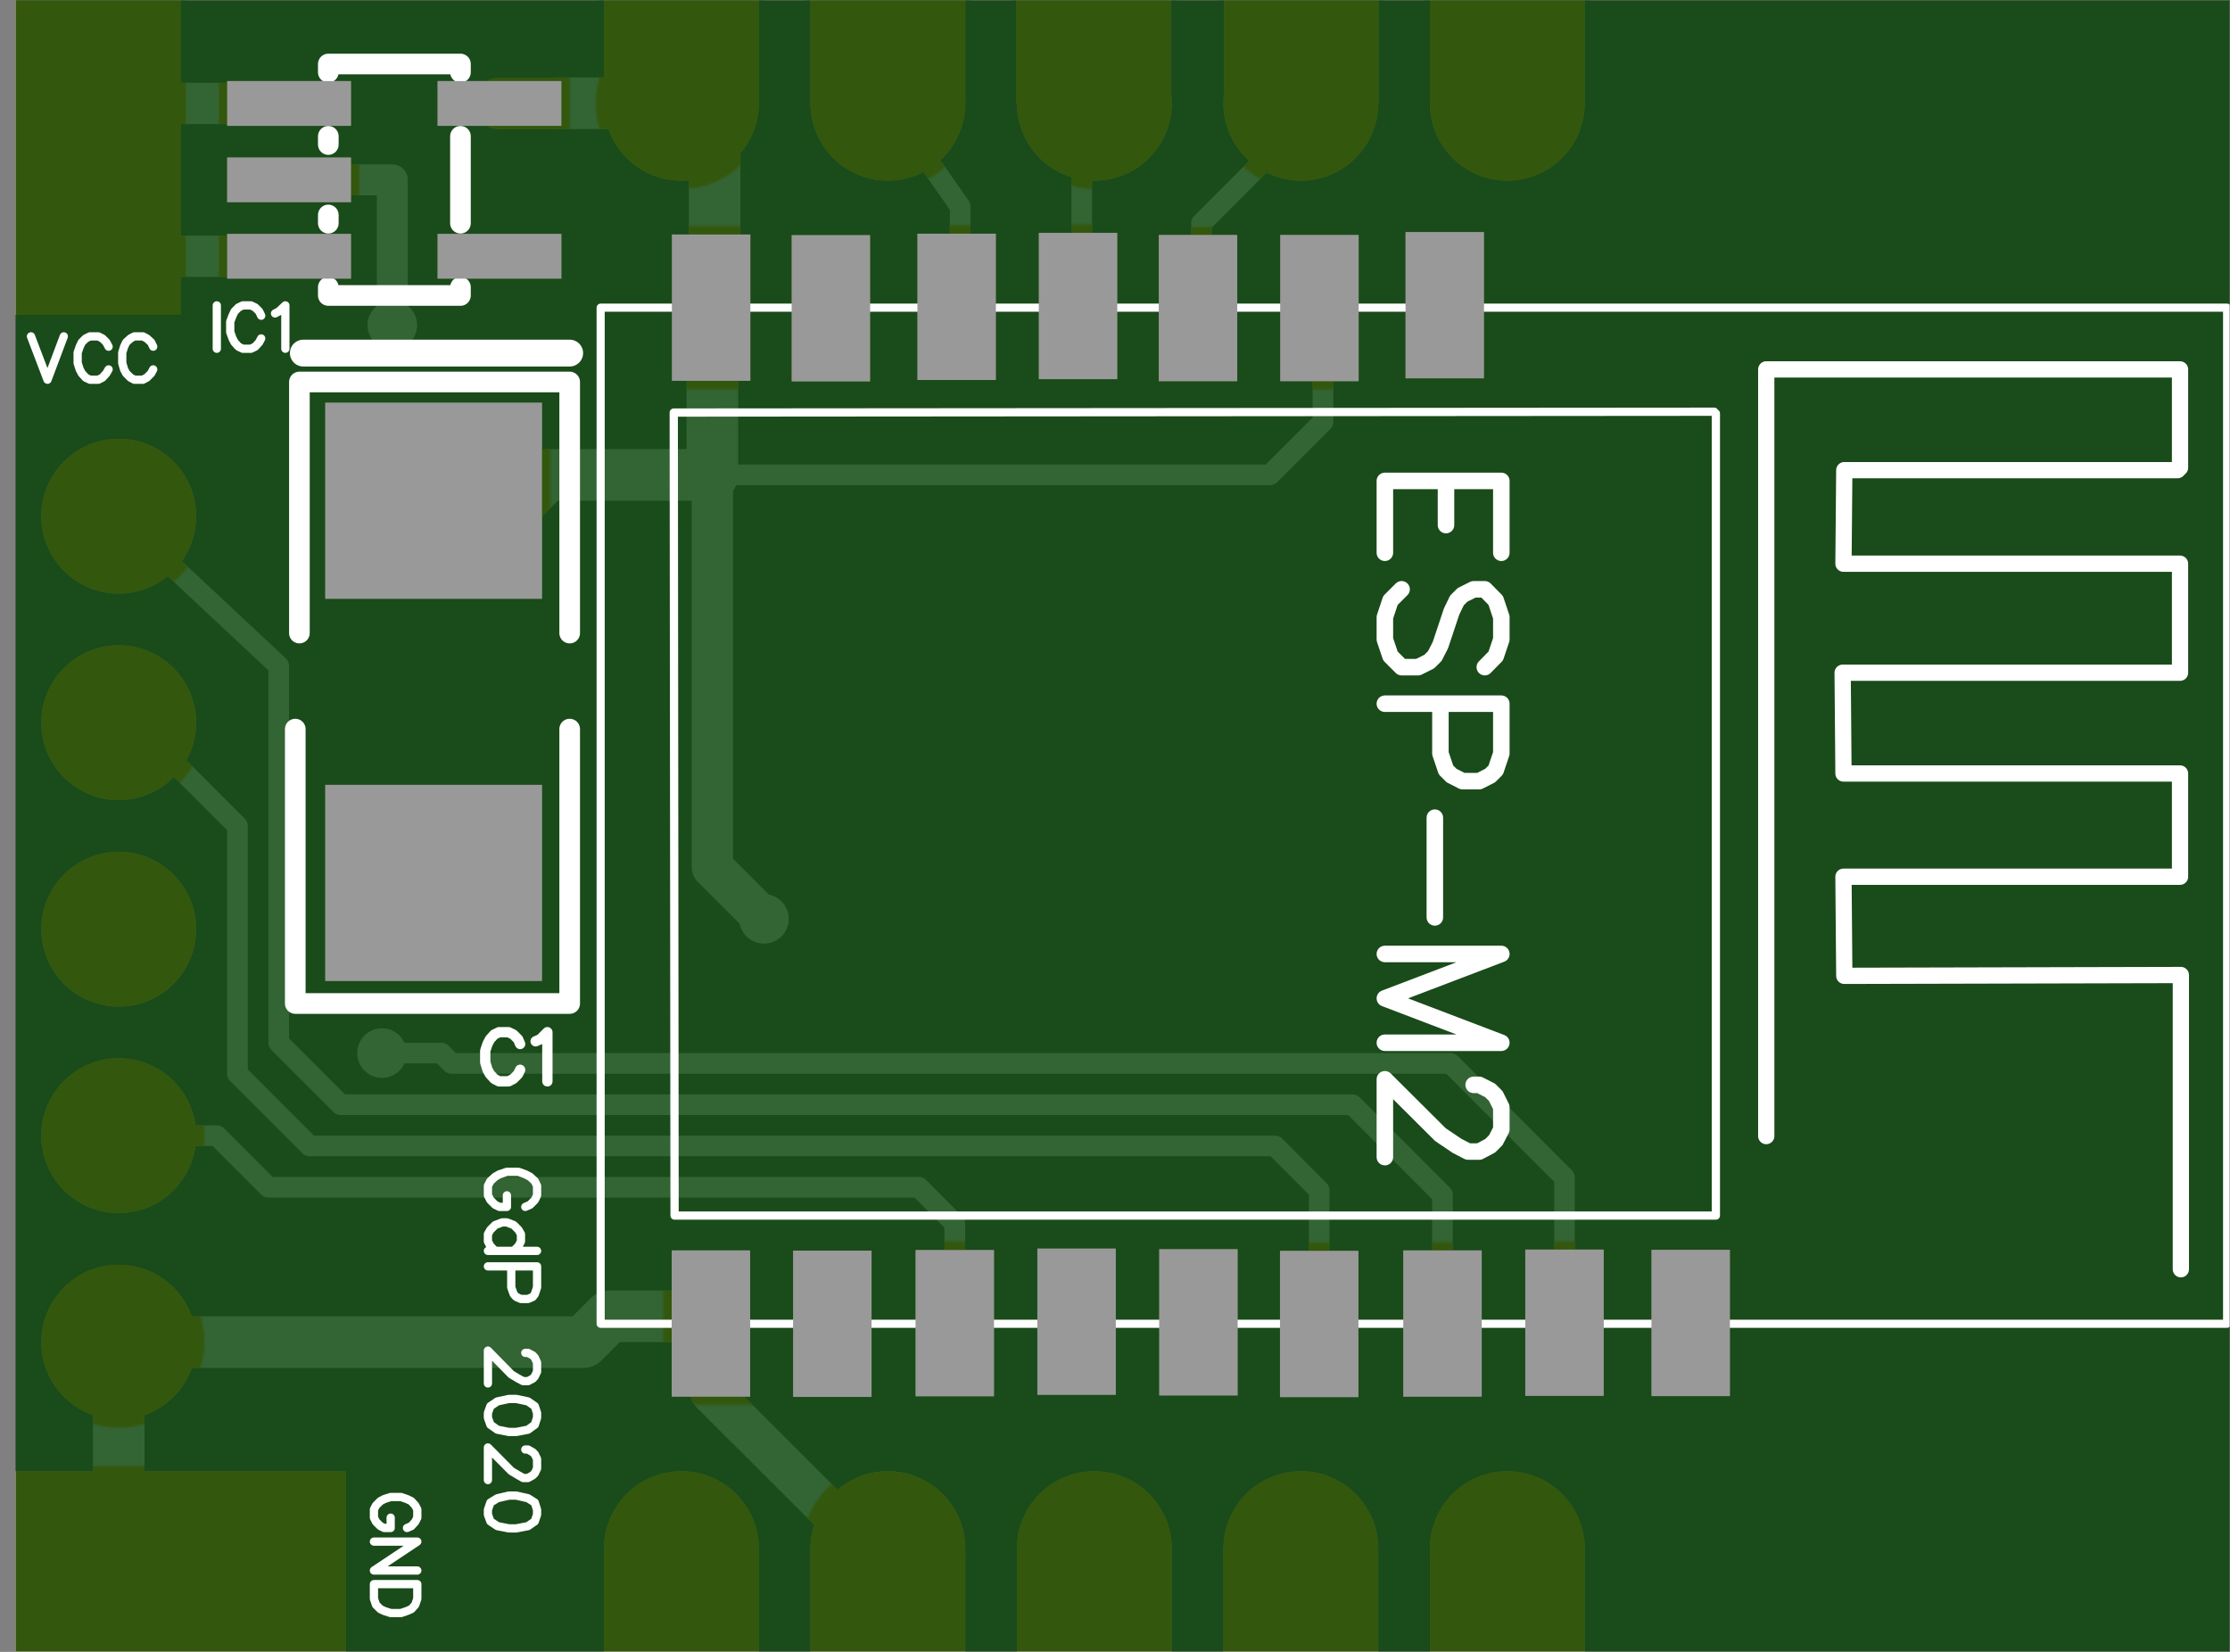 <svg version="1.1" xmlns="http://www.w3.org/2000/svg" xmlns:xlink="http://www.w3.org/1999/xlink" stroke-linecap="round" stroke-linejoin="round" stroke-width="0" fill-rule="evenodd" clip-rule="evenodd" id="dRuYs_VOfxOShmXWoYRb_top" viewBox="0 0 1080 800" width="1.08in" height="0.8in" class="w-100 h-100"><rect x="0" y="0" width="1080" height="800" fill="#808080" stroke="none"/><defs><style>.dRuYs_VOfxOShmXWoYRb_fr4 {color: #666666;}
.dRuYs_VOfxOShmXWoYRb_cu {color: #cccccc;}
.dRuYs_VOfxOShmXWoYRb_cf {color: #cc9933;}
.dRuYs_VOfxOShmXWoYRb_sm {color: #004200; opacity: 0.75;}
.dRuYs_VOfxOShmXWoYRb_ss {color: #ffffff;}
.dRuYs_VOfxOShmXWoYRb_sp {color: #999999;}
.dRuYs_VOfxOShmXWoYRb_out {color: #000000;}</style><rect x="-34" y="-14.85" width="68" height="29.7" id="DCm0Cj4sZloYsLR3-ogR_pad-30"/><circle cx="0" cy="0" r="41.5" id="DCm0Cj4sZloYsLR3-ogR_pad-32"/><rect x="-30" y="-10.85" width="60" height="21.7" id="LNoMsRSAycem2Q4LWpcy_pad-15"/><rect x="-52.5" y="-47.5" width="105" height="95" id="LNoMsRSAycem2Q4LWpcy_pad-16"/><rect x="-19" y="-35.433" width="38" height="70.866" id="LNoMsRSAycem2Q4LWpcy_pad-17"/><rect x="-19" y="-35.43" width="38" height="70.86" id="LNoMsRSAycem2Q4LWpcy_pad-18"/><rect x="-30" y="-10.85" width="60" height="21.7" id="fA8xEWVfnaQmWUT1r8nX_pad-15"/><rect x="-52.5" y="-47.5" width="105" height="95" id="fA8xEWVfnaQmWUT1r8nX_pad-16"/><rect x="-19" y="-35.433" width="38" height="70.866" id="fA8xEWVfnaQmWUT1r8nX_pad-17"/><rect x="-19" y="-35.43" width="38" height="70.86" id="fA8xEWVfnaQmWUT1r8nX_pad-18"/><circle cx="0" cy="0" r="37.5" id="fA8xEWVfnaQmWUT1r8nX_pad-19"/><circle cx="0" cy="0" r="12" id="fA8xEWVfnaQmWUT1r8nX_pad-14"/><circle cx="0" cy="0" r="39.5" id="Iuei8qnMiVP4nGLohRj-_pad-1"/><circle cx="0" cy="0" r="6" id="sPzsNYhzyNIth3kAeZhu_pad-1"/><circle cx="0" cy="0" r="16" id="sPzsNYhzyNIth3kAeZhu_pad-2"/><g id="dRuYs_VOfxOShmXWoYRb_top_soldermask"><use xlink:href="#DCm0Cj4sZloYsLR3-ogR_pad-30" x="140" y="749.9"/><use xlink:href="#DCm0Cj4sZloYsLR3-ogR_pad-30" x="140" y="712.9"/><use xlink:href="#DCm0Cj4sZloYsLR3-ogR_pad-30" x="140" y="675.9"/><use xlink:href="#DCm0Cj4sZloYsLR3-ogR_pad-30" x="241.9" y="675.9"/><use xlink:href="#DCm0Cj4sZloYsLR3-ogR_pad-30" x="241.9" y="749.9"/><path d="M 153.4 320.9 153.4 424 266.5 424 266.5 320.9 153.4 320.9"/><path d="M 153.4 505.9 153.4 609 266.5 609 266.5 505.9 153.4 505.9"/><use xlink:href="#DCm0Cj4sZloYsLR3-ogR_pad-32" x="330" y="750"/><use xlink:href="#DCm0Cj4sZloYsLR3-ogR_pad-32" x="430" y="750"/><use xlink:href="#DCm0Cj4sZloYsLR3-ogR_pad-32" x="530" y="750"/><use xlink:href="#DCm0Cj4sZloYsLR3-ogR_pad-32" x="630" y="750"/><use xlink:href="#DCm0Cj4sZloYsLR3-ogR_pad-32" x="730" y="750"/><use xlink:href="#DCm0Cj4sZloYsLR3-ogR_pad-32" x="330" y="50"/><use xlink:href="#DCm0Cj4sZloYsLR3-ogR_pad-32" x="430" y="50"/><use xlink:href="#DCm0Cj4sZloYsLR3-ogR_pad-32" x="530" y="50"/><use xlink:href="#DCm0Cj4sZloYsLR3-ogR_pad-32" x="630" y="50"/><use xlink:href="#DCm0Cj4sZloYsLR3-ogR_pad-32" x="730" y="50"/><use xlink:href="#DCm0Cj4sZloYsLR3-ogR_pad-32" x="57.5" y="150"/><use xlink:href="#DCm0Cj4sZloYsLR3-ogR_pad-32" x="57.5" y="250"/><use xlink:href="#DCm0Cj4sZloYsLR3-ogR_pad-32" x="57.5" y="350"/><use xlink:href="#DCm0Cj4sZloYsLR3-ogR_pad-32" x="57.5" y="450"/><use xlink:href="#DCm0Cj4sZloYsLR3-ogR_pad-32" x="57.5" y="550"/><path d="M 321.5 611.5 321.5 690.5 367.5 690.5 367.5 611.5 321.5 611.5"/><path d="M 379.4 611.3 379.4 690.1 425.5 690.1 425.5 611.3 379.4 611.3"/><path d="M 440.3 611.9 440.3 690.9 486.3 690.9 486.3 611.9 440.3 611.9"/><path d="M 499.2 612.3 499.2 691.3 545.2 691.3 545.2 612.3 499.2 612.3"/><path d="M 557.2 611.3 557.2 690.1 603.1 690.1 603.1 611.3 557.2 611.3"/><path d="M 616 611.3 616 690.1 661.9 690.1 661.9 611.3 616 611.3"/><path d="M 676.8 612.8 676.8 691.5 722.7 691.5 722.7 612.8 676.8 612.8"/><path d="M 734.7 120 734.7 198.8 780.7 198.8 780.7 120 734.7 120"/><path d="M 615.9 119.4 615.9 198.2 661.8 198.2 661.8 119.4 615.9 119.4"/><path d="M 557.5 120.1 557.5 199 603.5 199 603.5 120.1 557.5 120.1"/><path d="M 675.6 119.6 675.6 198.4 721.7 198.4 721.7 119.6 675.6 119.6"/><path d="M 498.5 120.5 498.5 199.4 544.4 199.4 544.4 120.5 498.5 120.5"/><path d="M 439.4 119.8 439.4 198.6 485.3 198.6 485.3 119.8 439.4 119.8"/><path d="M 380.1 119.4 380.1 198.4 426.1 198.4 426.1 119.4 380.1 119.4"/><path d="M 321.3 119.6 321.3 198.4 367.3 198.4 367.3 119.6 321.3 119.6"/><path d="M 795.7 119.8 795.7 198.8 841.8 198.8 841.8 119.8 795.7 119.8"/><path d="M 2.5 805 90 805 90 645 2.5 645 2.5 805"/><path d="M 2.5 90 170 90 170 -5 2.5 -5 2.5 90"/><path d="M 290 805 370 805 370 750 290 750 290 805"/><path d="M 390 805 470 805 470 750 390 750 390 805"/><path d="M 490 805 570 805 570 750 490 750 490 805"/><path d="M 590 805 670 805 670 750 590 750 590 805"/><path d="M 690 805 770 805 770 750 690 750 690 805"/><path d="M 290 50 370 50 370 -5 290 -5 290 50"/><path d="M 390 50 470 50 470 -5 390 -5 390 50"/><path d="M 490 50 570 50 570 -5 490 -5 490 50"/><path d="M 590 50 670 50 670 -5 590 -5 590 50"/><path d="M 690 50 770 50 770 -5 690 -5 690 50"/></g><g id="dRuYs_VOfxOShmXWoYRb_top_silkscreen"><path d="M 223 660.9 223 656.9 159 656.9 159 660.9 M 159 765 159 769 223 769 223 765 M 223 734 223 691.9 M 159 730 159 734 M 159 691.9 159 695.9" fill="none" stroke-width="10"/><path d="M 275.9 629 146.9 629" fill="none" stroke-width="13"/><path d="M 145 493.4 145 615 275.9 615 275.9 493.4 M 275.9 446.9 275.9 314 143 314 143 446.9" fill="none" stroke-width="10"/><path d="M 290.9 642.7 290.9 158.9 1078.6 158.9 1078.6 651 290.9 651 290.9 642.7" fill="none" stroke-width="3.937"/><path d="M 831 599.8 831 211.3 326.7 211.3 326.3 600.2 830.2 600.6" fill="none" stroke-width="4"/><path d="M 855.4 249.8 855.4 621.1 1055.8 621.1 1055.8 573.5 1054.6 572.3 893.2 572.3 892.8 527 1055.8 527 1055.8 474.2 892.4 474.2 892.8 425.4 1055.8 425.4 1055.8 375.4 892.8 375.4 893.2 327.4 1056.2 327.8 1056.2 185.3" fill="none" stroke-width="7.874"/><path d="M 197.1 60 199.2 60.9 201.1 63 202.1 65 202.1 69 201.1 70.9 199.2 73 197.1 74 194.2 75 189.2 75 186.1 74 184.2 73 182.1 70.9 181.1 69 181.1 65 182.1 63 184.2 60.9 186.1 60 189.2 60 M 189.2 65 189.2 60 M 202.1 53.4 181.1 53.4 M 202.1 53.4 181.1 39.4 M 202.1 39.4 181.1 39.4 M 202.1 32.8 181.1 32.8 M 202.1 32.8 202.1 25.7 201.1 22.8 199.2 20.7 197.1 19.8 194.2 18.8 189.2 18.8 186.1 19.8 184.2 20.7 182.1 22.8 181.1 25.7 181.1 32.8 M 15 637.1 23 616.1 M 30.9 637.1 23 616.1 M 52.6 632.1 51.5 634.2 49.6 636.1 47.6 637.1 43.6 637.1 41.5 636.1 39.6 634.2 38.6 632.1 37.6 629.2 37.6 624.2 38.6 621.1 39.6 619.2 41.5 617.1 43.6 616.1 47.6 616.1 49.6 617.1 51.5 619.2 52.6 621.1 M 74.2 632.1 73.2 634.2 71.1 636.1 69.2 637.1 65.1 637.1 63.2 636.1 61.1 634.2 60.1 632.1 59.2 629.2 59.2 624.2 60.1 621.1 61.1 619.2 63.2 617.1 65.1 616.1 69.2 616.1 71.1 617.1 73.2 619.2 74.2 621.1 M 254.4 215.5 256.7 216.5 259 218.8 260.1 221.1 260.1 225.7 259 228 256.7 230.1 254.4 231.3 251.1 232.5 245.5 232.5 241.9 231.3 239.8 230.1 237.5 228 236.3 225.7 236.3 221.1 237.5 218.8 239.8 216.5 241.9 215.5 245.5 215.5 M 245.5 221.1 245.5 215.5 M 260.1 194.2 236.3 194.2 M 248.8 194.2 251.1 196.5 252.3 198.8 252.3 202.3 251.1 204.4 248.8 206.7 245.5 208 243.2 208 239.8 206.7 237.5 204.4 236.3 202.3 236.3 198.8 237.5 196.5 239.8 194.2 M 260.1 186.7 236.3 186.7 M 260.1 186.7 260.1 176.5 259 173.2 258 171.9 255.7 170.9 252.3 170.9 250 171.9 248.8 173.2 247.6 176.5 247.6 186.7 M 254.4 144.8 255.7 144.8 258 143.6 259 142.5 260.1 140.1 260.1 135.7 259 133.4 258 132.3 255.7 131.1 253.4 131.1 251.1 132.3 247.6 134.4 236.3 145.9 236.3 130 M 260.1 115.7 259 119 255.7 121.3 250 122.5 246.5 122.5 240.9 121.3 237.5 119 236.3 115.7 236.3 113.4 237.5 110 240.9 107.6 246.5 106.5 250 106.5 255.7 107.6 259 110 260.1 113.4 260.1 115.7 M 254.4 98 255.7 98 258 96.7 259 95.7 260.1 93.4 260.1 88.8 259 86.5 258 85.5 255.7 84.2 253.4 84.2 251.1 85.5 247.6 87.6 236.3 99 236.3 83.2 M 260.1 68.8 259 72.3 255.7 74.4 250 75.7 246.5 75.7 240.9 74.4 237.5 72.3 236.3 68.8 236.3 66.5 237.5 63.2 240.9 60.9 246.5 59.8 250 59.8 255.7 60.9 259 63.2 260.1 66.5 260.1 68.8 M 105 652.1 105 631.1 M 126.5 647.1 125.5 649.2 123.6 651.1 121.5 652.1 117.6 652.1 115.5 651.1 113.6 649.2 112.6 647.1 111.5 644.2 111.5 639.2 112.6 636.1 113.6 634.2 115.5 632.1 117.6 631.1 121.5 631.1 123.6 632.1 125.5 634.2 126.5 636.1 M 133.2 648.2 135.1 649.2 138.2 652.1 138.2 631.1" fill="none" stroke-width="4"/><path d="M 251.9 294.4 250.9 296.7 248.6 299 246.3 300.1 241.7 300.1 239.4 299 237.3 296.7 236.1 294.4 235 291.1 235 285.5 236.1 281.9 237.3 279.8 239.4 277.5 241.7 276.3 246.3 276.3 248.6 277.5 250.9 279.8 251.9 281.9 M 259.4 295.7 261.7 296.7 265.1 300.1 265.1 276.3" fill="none" stroke-width="5"/><path d="M 1140.3 415 1109.7 415 1103.5 413 1099.4 408.8 1097.5 402.6 1097.5 398.6 1099.4 392.5 1103.5 388.4 1109.7 386.3 1140.3 386.3 M 1140.3 368.8 1140.3 346.3 1123.9 358.4 1123.9 352.3 1121.9 348.2 1120 346.3 1113.8 344.2 1109.7 344.2 1103.5 346.3 1099.4 350.3 1097.5 356.5 1097.5 362.6 1099.4 368.8 1101.4 370.7 1105.6 372.8" fill="none" stroke-width="6"/><path d="M 727.1 567.1 670.7 567.1 M 727.1 567.1 727.1 532.3 M 700.3 567.1 700.3 545.7 M 670.7 567.1 670.7 532.3 M 719.1 476.9 724.4 482.3 727.1 490.3 727.1 501.1 724.4 509.2 719.1 514.6 713.7 514.6 708.3 511.9 705.6 509.2 703 503.8 697.6 487.6 694.9 482.3 692.2 479.6 686.8 476.9 678.8 476.9 673.4 482.3 670.7 490.3 670.7 501.1 673.4 509.2 678.8 514.6 M 727.1 459.2 670.7 459.2 M 727.1 459.2 727.1 435.1 724.4 427.1 721.7 424.4 716.4 421.7 708.3 421.7 703 424.4 700.3 427.1 697.6 435.1 697.6 459.2 M 694.9 404 694.9 355.7 M 727.1 338 670.7 338 M 727.1 338 670.7 316.5 M 727.1 295 670.7 316.5 M 727.1 295 670.7 295 M 713.7 274.6 716.4 274.6 721.7 271.9 724.4 269.2 727.1 263.8 727.1 253 724.4 247.8 721.7 245.1 716.4 242.3 711 242.3 705.6 245.1 697.6 250.5 670.7 277.3 670.7 239.6" fill="none" stroke-width="8"/></g><g id="dRuYs_VOfxOShmXWoYRb_top_solderpaste"><use xlink:href="#LNoMsRSAycem2Q4LWpcy_pad-15" x="140" y="749.9"/><use xlink:href="#LNoMsRSAycem2Q4LWpcy_pad-15" x="140" y="712.9"/><use xlink:href="#LNoMsRSAycem2Q4LWpcy_pad-15" x="140" y="675.9"/><use xlink:href="#LNoMsRSAycem2Q4LWpcy_pad-15" x="241.9" y="675.9"/><use xlink:href="#LNoMsRSAycem2Q4LWpcy_pad-15" x="241.9" y="749.9"/><use xlink:href="#LNoMsRSAycem2Q4LWpcy_pad-16" x="210" y="372.4"/><use xlink:href="#LNoMsRSAycem2Q4LWpcy_pad-16" x="210" y="557.5"/><use xlink:href="#LNoMsRSAycem2Q4LWpcy_pad-17" x="344.4" y="651"/><use xlink:href="#LNoMsRSAycem2Q4LWpcy_pad-18" x="402.4" y="650.7"/><use xlink:href="#LNoMsRSAycem2Q4LWpcy_pad-18" x="463.3" y="651.4"/><use xlink:href="#LNoMsRSAycem2Q4LWpcy_pad-18" x="522.1" y="651.8"/><use xlink:href="#LNoMsRSAycem2Q4LWpcy_pad-18" x="580.2" y="650.8"/><use xlink:href="#LNoMsRSAycem2Q4LWpcy_pad-18" x="639" y="650.8"/><use xlink:href="#LNoMsRSAycem2Q4LWpcy_pad-18" x="699.7" y="652.2"/><use xlink:href="#LNoMsRSAycem2Q4LWpcy_pad-18" x="757.7" y="159.4"/><use xlink:href="#LNoMsRSAycem2Q4LWpcy_pad-18" x="638.9" y="158.8"/><use xlink:href="#LNoMsRSAycem2Q4LWpcy_pad-18" x="580.4" y="159.6"/><use xlink:href="#LNoMsRSAycem2Q4LWpcy_pad-18" x="698.6" y="159"/><use xlink:href="#LNoMsRSAycem2Q4LWpcy_pad-18" x="521.4" y="159.9"/><use xlink:href="#LNoMsRSAycem2Q4LWpcy_pad-18" x="462.4" y="159.2"/><use xlink:href="#LNoMsRSAycem2Q4LWpcy_pad-18" x="403.1" y="158.9"/><use xlink:href="#LNoMsRSAycem2Q4LWpcy_pad-18" x="344.3" y="159"/><use xlink:href="#LNoMsRSAycem2Q4LWpcy_pad-18" x="818.8" y="159.3"/></g><g id="dRuYs_VOfxOShmXWoYRb_top_copper"><path d="M 638.9 158.8 638.9 223.5 617.5 245 150 245 115 280 115 400 65 450 57.5 450" fill="none" stroke-width="10"/><path d="M 140 749.9 60 749.9 60 715 60 675 60.9 675.9 140 675.9 M 345 570 345 380 370 355" fill="none" stroke-width="20"/><path d="M 345 570 265 570 252.5 557.5 210 557.5 M 330 750 270 750 269.9 749.9 241.9 749.9" fill="none" stroke-width="25"/><path d="M 190 642.5 190 712.9 140 712.9" fill="none" stroke-width="15"/><path d="M 57.5 150 57.5 87.5 57.5 80" fill="none" stroke-width="25"/><path d="M 57.5 250 105 250 130 225 445 225 462.4 207.5 462.4 159.2 M 185 290 213.7 290 218.7 285 702.5 285 757.7 229.7 757.7 159.4 M 523.9 653.6 523.9 743.9 530 750 M 57.5 550 135 477.5 135 295 165 265 655 265 698.6 221.3 698.6 159" fill="none" stroke-width="10"/><path d="M 345 570 345 652.8 346.1 652.8 346.1 733.8 330 750" fill="none" stroke-width="25"/><path d="M 581.9 652.6 581.9 691.9 630 740 630 750" fill="none" stroke-width="10"/><path d="M 57.5 150 282.5 150 295 162.5 342.5 162.5" fill="none" stroke-width="25"/><path d="M 344.3 159 344.3 125.6 420 50 430 50" fill="none" stroke-width="20"/><path d="M 640.7 652.5 640.7 595.7 615 570 375 570 345 570 344.3 651.1 M 465 652.5 465 700 430 750 430 750" fill="none" stroke-width="10"/><use xlink:href="#fA8xEWVfnaQmWUT1r8nX_pad-15" x="140" y="749.9"/><use xlink:href="#fA8xEWVfnaQmWUT1r8nX_pad-15" x="140" y="712.9"/><use xlink:href="#fA8xEWVfnaQmWUT1r8nX_pad-15" x="140" y="675.9"/><use xlink:href="#fA8xEWVfnaQmWUT1r8nX_pad-15" x="241.9" y="675.9"/><use xlink:href="#fA8xEWVfnaQmWUT1r8nX_pad-15" x="241.9" y="749.9"/><use xlink:href="#fA8xEWVfnaQmWUT1r8nX_pad-16" x="210" y="372.4"/><use xlink:href="#fA8xEWVfnaQmWUT1r8nX_pad-16" x="210" y="557.5"/><use xlink:href="#fA8xEWVfnaQmWUT1r8nX_pad-17" x="344.4" y="651"/><use xlink:href="#fA8xEWVfnaQmWUT1r8nX_pad-18" x="402.4" y="650.7"/><use xlink:href="#fA8xEWVfnaQmWUT1r8nX_pad-18" x="463.3" y="651.4"/><use xlink:href="#fA8xEWVfnaQmWUT1r8nX_pad-18" x="522.1" y="651.8"/><use xlink:href="#fA8xEWVfnaQmWUT1r8nX_pad-18" x="580.2" y="650.8"/><use xlink:href="#fA8xEWVfnaQmWUT1r8nX_pad-18" x="639" y="650.8"/><use xlink:href="#fA8xEWVfnaQmWUT1r8nX_pad-18" x="699.7" y="652.2"/><use xlink:href="#fA8xEWVfnaQmWUT1r8nX_pad-18" x="757.7" y="159.4"/><use xlink:href="#fA8xEWVfnaQmWUT1r8nX_pad-18" x="638.9" y="158.8"/><use xlink:href="#fA8xEWVfnaQmWUT1r8nX_pad-18" x="580.4" y="159.6"/><use xlink:href="#fA8xEWVfnaQmWUT1r8nX_pad-18" x="698.6" y="159"/><use xlink:href="#fA8xEWVfnaQmWUT1r8nX_pad-18" x="521.4" y="159.9"/><use xlink:href="#fA8xEWVfnaQmWUT1r8nX_pad-18" x="462.4" y="159.2"/><use xlink:href="#fA8xEWVfnaQmWUT1r8nX_pad-18" x="403.1" y="158.9"/><use xlink:href="#fA8xEWVfnaQmWUT1r8nX_pad-18" x="344.3" y="159"/><use xlink:href="#fA8xEWVfnaQmWUT1r8nX_pad-18" x="818.8" y="159.3"/><path d="M 5 802.5 87.5 802.5 87.5 647.5 5 647.5 5 802.5"/><path d="M 5 87.5 167.5 87.5 167.5 -2.5 5 -2.5 5 87.5"/><path d="M 292.5 805 367.5 805 367.5 750 292.5 750 292.5 805"/><path d="M 392.5 805 467.5 805 467.5 750 392.5 750 392.5 805"/><path d="M 492.1 804.7 567.1 804.7 567.1 749.7 492.1 749.7 492.1 804.7"/><path d="M 592.8 804.6 667.8 804.6 667.8 749.6 592.8 749.6 592.8 804.6"/><path d="M 692.5 804.9 767.5 804.9 767.5 749.9 692.5 749.9 692.5 804.9"/><path d="M 292.5 50 367.5 50 367.5 -5 292.5 -5 292.5 50"/><path d="M 392.5 50 467.5 50 467.5 -5 392.5 -5 392.5 50"/><path d="M 492.5 50 567.5 50 567.5 -5 492.5 -5 492.5 50"/><path d="M 592.5 50 667.5 50 667.5 -5 592.5 -5 592.5 50"/><path d="M 692.5 50 767.5 50 767.5 -5 692.5 -5 692.5 50"/><use xlink:href="#fA8xEWVfnaQmWUT1r8nX_pad-19" x="330" y="750"/><use xlink:href="#fA8xEWVfnaQmWUT1r8nX_pad-19" x="430" y="750"/><use xlink:href="#fA8xEWVfnaQmWUT1r8nX_pad-19" x="530" y="750"/><use xlink:href="#fA8xEWVfnaQmWUT1r8nX_pad-19" x="630" y="750"/><use xlink:href="#fA8xEWVfnaQmWUT1r8nX_pad-19" x="730" y="750"/><use xlink:href="#fA8xEWVfnaQmWUT1r8nX_pad-19" x="330" y="50"/><use xlink:href="#fA8xEWVfnaQmWUT1r8nX_pad-19" x="430" y="50"/><use xlink:href="#fA8xEWVfnaQmWUT1r8nX_pad-19" x="530" y="50"/><use xlink:href="#fA8xEWVfnaQmWUT1r8nX_pad-19" x="630" y="50"/><use xlink:href="#fA8xEWVfnaQmWUT1r8nX_pad-19" x="730" y="50"/><use xlink:href="#fA8xEWVfnaQmWUT1r8nX_pad-19" x="57.5" y="150"/><use xlink:href="#fA8xEWVfnaQmWUT1r8nX_pad-19" x="57.5" y="250"/><use xlink:href="#fA8xEWVfnaQmWUT1r8nX_pad-19" x="57.5" y="350"/><use xlink:href="#fA8xEWVfnaQmWUT1r8nX_pad-19" x="57.5" y="450"/><use xlink:href="#fA8xEWVfnaQmWUT1r8nX_pad-19" x="57.5" y="550"/><use xlink:href="#fA8xEWVfnaQmWUT1r8nX_pad-14" x="185" y="290"/><use xlink:href="#fA8xEWVfnaQmWUT1r8nX_pad-14" x="342.5" y="162.5"/><use xlink:href="#fA8xEWVfnaQmWUT1r8nX_pad-14" x="700" y="652.5"/><use xlink:href="#fA8xEWVfnaQmWUT1r8nX_pad-14" x="405" y="652.5"/><use xlink:href="#fA8xEWVfnaQmWUT1r8nX_pad-14" x="757.5" y="162.5"/><use xlink:href="#fA8xEWVfnaQmWUT1r8nX_pad-14" x="462.5" y="162.5"/><use xlink:href="#fA8xEWVfnaQmWUT1r8nX_pad-14" x="402.5" y="162.5"/><use xlink:href="#fA8xEWVfnaQmWUT1r8nX_pad-14" x="582.5" y="162.5"/><use xlink:href="#fA8xEWVfnaQmWUT1r8nX_pad-14" x="820" y="162.5"/><use xlink:href="#fA8xEWVfnaQmWUT1r8nX_pad-14" x="370" y="355"/><use xlink:href="#fA8xEWVfnaQmWUT1r8nX_pad-14" x="210" y="395"/><use xlink:href="#fA8xEWVfnaQmWUT1r8nX_pad-14" x="60" y="715"/><use xlink:href="#fA8xEWVfnaQmWUT1r8nX_pad-14" x="60" y="675"/><use xlink:href="#fA8xEWVfnaQmWUT1r8nX_pad-14" x="190" y="642.5"/><use xlink:href="#fA8xEWVfnaQmWUT1r8nX_pad-14" x="122.5" y="45"/><use xlink:href="#fA8xEWVfnaQmWUT1r8nX_pad-14" x="55" y="45"/><use xlink:href="#fA8xEWVfnaQmWUT1r8nX_pad-14" x="295" y="162.5"/><use xlink:href="#fA8xEWVfnaQmWUT1r8nX_pad-14" x="522.5" y="162.5"/></g><g id="dRuYs_VOfxOShmXWoYRb_top_drill1"><use xlink:href="#Iuei8qnMiVP4nGLohRj-_pad-1" x="897.5" y="732.5"/><use xlink:href="#Iuei8qnMiVP4nGLohRj-_pad-1" x="895" y="65"/></g><g id="dRuYs_VOfxOShmXWoYRb_top_drill2"><use xlink:href="#sPzsNYhzyNIth3kAeZhu_pad-1" x="185" y="290"/><use xlink:href="#sPzsNYhzyNIth3kAeZhu_pad-1" x="342.5" y="162.5"/><use xlink:href="#sPzsNYhzyNIth3kAeZhu_pad-1" x="700" y="652.5"/><use xlink:href="#sPzsNYhzyNIth3kAeZhu_pad-1" x="405" y="652.5"/><use xlink:href="#sPzsNYhzyNIth3kAeZhu_pad-1" x="757.5" y="162.5"/><use xlink:href="#sPzsNYhzyNIth3kAeZhu_pad-1" x="462.5" y="162.5"/><use xlink:href="#sPzsNYhzyNIth3kAeZhu_pad-1" x="402.5" y="162.5"/><use xlink:href="#sPzsNYhzyNIth3kAeZhu_pad-1" x="582.5" y="162.5"/><use xlink:href="#sPzsNYhzyNIth3kAeZhu_pad-1" x="820" y="162.5"/><use xlink:href="#sPzsNYhzyNIth3kAeZhu_pad-1" x="370" y="355"/><use xlink:href="#sPzsNYhzyNIth3kAeZhu_pad-1" x="210" y="395"/><use xlink:href="#sPzsNYhzyNIth3kAeZhu_pad-1" x="60" y="715"/><use xlink:href="#sPzsNYhzyNIth3kAeZhu_pad-1" x="60" y="675"/><use xlink:href="#sPzsNYhzyNIth3kAeZhu_pad-1" x="190" y="642.5"/><use xlink:href="#sPzsNYhzyNIth3kAeZhu_pad-1" x="122.5" y="45"/><use xlink:href="#sPzsNYhzyNIth3kAeZhu_pad-1" x="55" y="45"/><use xlink:href="#sPzsNYhzyNIth3kAeZhu_pad-1" x="295" y="162.5"/><use xlink:href="#sPzsNYhzyNIth3kAeZhu_pad-1" x="522.5" y="162.5"/><use xlink:href="#sPzsNYhzyNIth3kAeZhu_pad-2" x="330" y="750"/><use xlink:href="#sPzsNYhzyNIth3kAeZhu_pad-2" x="430" y="750"/><use xlink:href="#sPzsNYhzyNIth3kAeZhu_pad-2" x="530" y="750"/><use xlink:href="#sPzsNYhzyNIth3kAeZhu_pad-2" x="630" y="750"/><use xlink:href="#sPzsNYhzyNIth3kAeZhu_pad-2" x="730" y="750"/><use xlink:href="#sPzsNYhzyNIth3kAeZhu_pad-2" x="330" y="50"/><use xlink:href="#sPzsNYhzyNIth3kAeZhu_pad-2" x="430" y="50"/><use xlink:href="#sPzsNYhzyNIth3kAeZhu_pad-2" x="530" y="50"/><use xlink:href="#sPzsNYhzyNIth3kAeZhu_pad-2" x="630" y="50"/><use xlink:href="#sPzsNYhzyNIth3kAeZhu_pad-2" x="730" y="50"/><use xlink:href="#sPzsNYhzyNIth3kAeZhu_pad-2" x="57.5" y="150"/><use xlink:href="#sPzsNYhzyNIth3kAeZhu_pad-2" x="57.5" y="250"/><use xlink:href="#sPzsNYhzyNIth3kAeZhu_pad-2" x="57.5" y="350"/><use xlink:href="#sPzsNYhzyNIth3kAeZhu_pad-2" x="57.5" y="450"/><use xlink:href="#sPzsNYhzyNIth3kAeZhu_pad-2" x="57.5" y="550"/></g><clipPath id="dRuYs_VOfxOShmXWoYRb_top_outline"><path d="M 0 800 0 800 7.5 800 7.5 0 1080 0 1080 800 0 800" fill="none" stroke-width="10"/></clipPath><mask id="dRuYs_VOfxOShmXWoYRb_top_mech-mask"><g fill="#000" stroke="#000"><rect x="0" y="0" width="1080" height="800" fill="#fff"/><use xlink:href="#dRuYs_VOfxOShmXWoYRb_top_drill1"/><use xlink:href="#dRuYs_VOfxOShmXWoYRb_top_drill2"/></g></mask><mask id="dRuYs_VOfxOShmXWoYRb_top_cf-mask"><g fill="#fff" stroke="#fff"><use xlink:href="#dRuYs_VOfxOShmXWoYRb_top_soldermask"/></g></mask><mask id="dRuYs_VOfxOShmXWoYRb_top_sm-mask"><g fill="#000" stroke="#000"><rect x="0" y="0" width="1080" height="800" fill="#fff"/><use xlink:href="#dRuYs_VOfxOShmXWoYRb_top_soldermask"/></g></mask></defs><g transform="translate(0,800) scale(1,-1)"><g mask="url(#dRuYs_VOfxOShmXWoYRb_top_mech-mask)" clip-path="url(#dRuYs_VOfxOShmXWoYRb_top_outline)"><rect x="0" y="0" width="1080" height="800" fill="currentColor" class="dRuYs_VOfxOShmXWoYRb_fr4"/><use xlink:href="#dRuYs_VOfxOShmXWoYRb_top_copper" fill="currentColor" stroke="currentColor" class="dRuYs_VOfxOShmXWoYRb_cu"/><use xlink:href="#dRuYs_VOfxOShmXWoYRb_top_copper" fill="currentColor" stroke="currentColor" class="dRuYs_VOfxOShmXWoYRb_cf" mask="url(#dRuYs_VOfxOShmXWoYRb_top_cf-mask)"/><g mask="url(#dRuYs_VOfxOShmXWoYRb_top_sm-mask)"><rect x="0" y="0" width="1080" height="800" fill="currentColor" class="dRuYs_VOfxOShmXWoYRb_sm"/><use xlink:href="#dRuYs_VOfxOShmXWoYRb_top_silkscreen" fill="currentColor" stroke="currentColor" class="dRuYs_VOfxOShmXWoYRb_ss"/></g><use xlink:href="#dRuYs_VOfxOShmXWoYRb_top_solderpaste" fill="currentColor" stroke="currentColor" class="dRuYs_VOfxOShmXWoYRb_sp"/></g></g></svg>